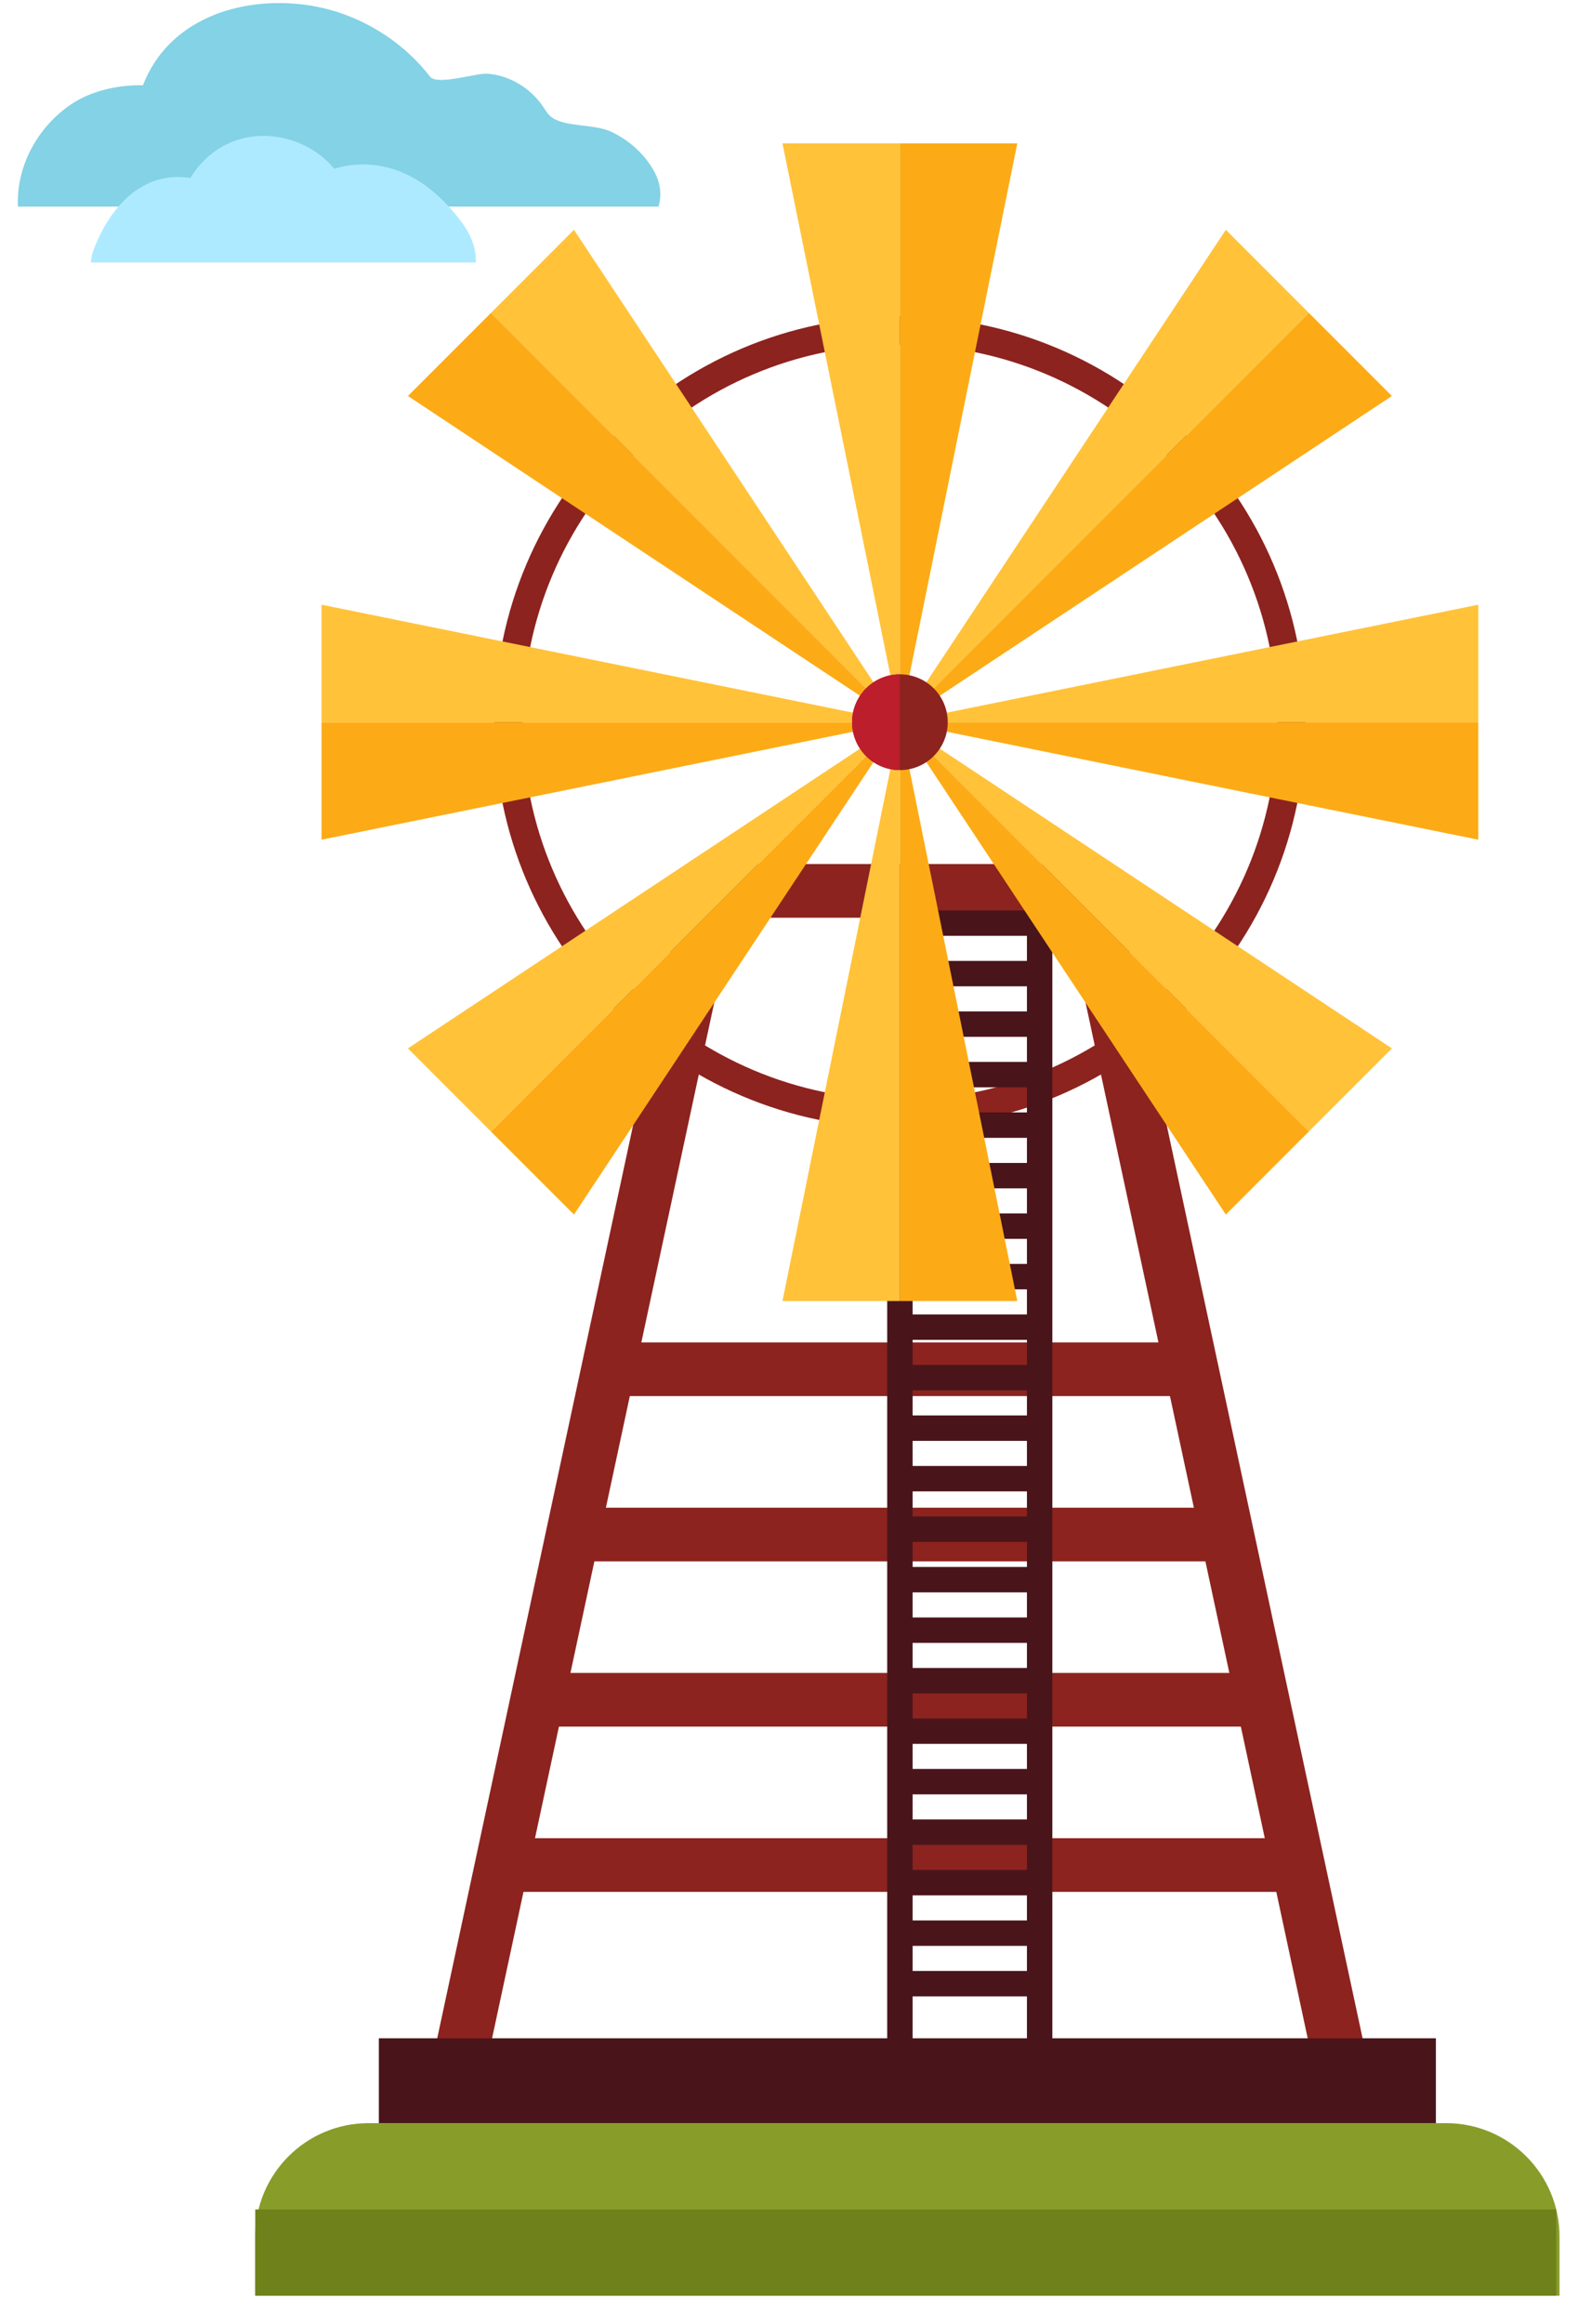 <svg xmlns="http://www.w3.org/2000/svg" width="53" height="78" viewBox="0 0 53 78" fill="none">
<path d="M21.984 5.775C21.662 5.178 21.148 4.72 20.541 4.427C19.972 4.152 18.987 4.276 18.526 3.933C18.403 3.842 18.325 3.704 18.239 3.577C17.821 2.959 17.121 2.53 16.374 2.474C15.991 2.445 14.684 2.881 14.442 2.571C13.425 1.257 11.875 0.37 10.228 0.158C8.01 -0.127 5.641 0.677 4.802 2.861C4.582 2.856 4.365 2.868 4.168 2.89C3.487 2.969 2.837 3.172 2.277 3.579C1.221 4.346 0.542 5.616 0.603 6.934H22.118C22.233 6.551 22.179 6.138 21.984 5.775Z" fill="#83D2E5"/>
<path d="M15.981 8.81C16.003 8.259 15.765 7.777 15.405 7.323C14.643 6.364 13.694 5.625 12.43 5.527C12.027 5.496 11.615 5.542 11.228 5.665C11.167 5.593 11.103 5.522 11.034 5.453C10.274 4.702 9.121 4.379 8.087 4.663C7.355 4.864 6.778 5.351 6.393 5.973C4.764 5.718 3.671 6.979 3.139 8.396C3.089 8.53 3.061 8.668 3.051 8.809H15.981V8.81Z" fill="#AEEAFF"/>
<path d="M46.328 71.029H14.122L23.145 28.998H37.305L46.328 71.029ZM16.351 69.228H44.098L35.849 30.8H24.6L16.351 69.228Z" fill="#8C231F"/>
<path d="M48.57 71.254H12.381C10.278 71.254 8.573 72.959 8.573 75.062V77.045H52.379V75.062C52.379 72.96 50.673 71.254 48.57 71.254Z" fill="#889C29"/>
<path d="M48.227 68.406H12.725V71.254H48.227V68.406Z" fill="#49151A"/>
<path d="M52.268 74.15H8.573V77.045H52.268V74.15Z" fill="#6F811B"/>
<path d="M43.961 61.691H17.08V63.492H43.961V61.691Z" fill="#8C231F"/>
<path d="M42.527 56.145H18.514V57.946H42.527V56.145Z" fill="#8C231F"/>
<path d="M41.337 50.599H19.705V52.4H41.337V50.599Z" fill="#8C231F"/>
<path d="M40.146 45.053H20.895V46.854H40.146V45.053Z" fill="#8C231F"/>
<path d="M30.225 37.857C22.715 37.857 16.606 31.748 16.606 24.238C16.606 16.728 22.715 10.619 30.225 10.619C37.735 10.619 43.844 16.729 43.844 24.238C43.844 31.747 37.735 37.857 30.225 37.857ZM30.225 11.567C23.238 11.567 17.554 17.251 17.554 24.238C17.554 31.225 23.238 36.909 30.225 36.909C37.212 36.909 42.896 31.225 42.896 24.238C42.896 17.251 37.212 11.567 30.225 11.567Z" fill="#8C231F"/>
<path d="M35.345 70.257H29.798V29.899H30.652V69.404H34.491V29.899H35.345V70.257Z" fill="#49151A"/>
<path d="M34.918 66.147H30.52V67H34.918V66.147Z" fill="#49151A"/>
<path d="M34.918 64.452H30.52V65.305H34.918V64.452Z" fill="#49151A"/>
<path d="M34.918 62.757H30.52V63.61H34.918V62.757Z" fill="#49151A"/>
<path d="M34.918 61.062H30.52V61.915H34.918V61.062Z" fill="#49151A"/>
<path d="M34.918 59.367H30.52V60.22H34.918V59.367Z" fill="#49151A"/>
<path d="M34.918 57.672H30.52V58.525H34.918V57.672Z" fill="#49151A"/>
<path d="M34.918 55.978H30.52V56.831H34.918V55.978Z" fill="#49151A"/>
<path d="M34.918 54.283H30.52V55.136H34.918V54.283Z" fill="#49151A"/>
<path d="M34.918 52.588H30.52V53.441H34.918V52.588Z" fill="#49151A"/>
<path d="M34.918 50.893H30.52V51.746H34.918V50.893Z" fill="#49151A"/>
<path d="M34.918 49.198H30.52V50.051H34.918V49.198Z" fill="#49151A"/>
<path d="M34.918 47.503H30.52V48.356H34.918V47.503Z" fill="#49151A"/>
<path d="M34.918 45.808H30.52V46.661H34.918V45.808Z" fill="#49151A"/>
<path d="M34.918 44.113H30.52V44.966H34.918V44.113Z" fill="#49151A"/>
<path d="M34.918 42.418H30.52V43.271H34.918V42.418Z" fill="#49151A"/>
<path d="M34.918 40.724H30.52V41.577H34.918V40.724Z" fill="#49151A"/>
<path d="M34.918 39.029H30.52V39.882H34.918V39.029Z" fill="#49151A"/>
<path d="M34.918 37.334H30.52V38.187H34.918V37.334Z" fill="#49151A"/>
<path d="M34.918 35.639H30.52V36.492H34.918V35.639Z" fill="#49151A"/>
<path d="M34.918 33.944H30.52V34.797H34.918V33.944Z" fill="#49151A"/>
<path d="M34.918 32.249H30.52V33.102H34.918V32.249Z" fill="#49151A"/>
<path d="M34.918 30.554H30.52V31.407H34.918V30.554Z" fill="#49151A"/>
<path d="M30.225 24.238L26.281 4.812H30.225V24.238Z" fill="#FFC239"/>
<path d="M30.225 24.238L34.168 4.812H30.225V24.238Z" fill="#FCAB16"/>
<path d="M30.225 24.238L34.168 43.663H30.225V24.238Z" fill="#FCAB16"/>
<path d="M30.225 24.238L26.281 43.663H30.225V24.238Z" fill="#FFC239"/>
<path d="M30.225 24.238L49.65 20.294V24.238H30.225Z" fill="#FFC239"/>
<path d="M30.225 24.238L49.65 28.181V24.238H30.225Z" fill="#FCAB16"/>
<path d="M30.225 24.238L10.799 28.181V24.238H30.225Z" fill="#FCAB16"/>
<path d="M30.225 24.238L10.799 20.294V24.238H30.225Z" fill="#FFC239"/>
<path d="M30.225 24.238L41.172 7.713L43.961 10.502L30.225 24.238Z" fill="#FFC239"/>
<path d="M30.225 24.238L46.749 13.29L43.961 10.502L30.225 24.238Z" fill="#FCAB16"/>
<path d="M30.225 24.238L19.278 40.762L16.489 37.974L30.225 24.238Z" fill="#FCAB16"/>
<path d="M30.225 24.238L13.701 35.185L16.489 37.974L30.225 24.238Z" fill="#FFC239"/>
<path d="M30.225 24.238L46.749 35.185L43.961 37.974L30.225 24.238Z" fill="#FFC239"/>
<path d="M30.225 24.238L41.172 40.762L43.961 37.974L30.225 24.238Z" fill="#FCAB16"/>
<path d="M30.225 24.238L13.701 13.29L16.489 10.502L30.225 24.238Z" fill="#FCAB16"/>
<path d="M30.225 24.238L19.278 7.713L16.489 10.502L30.225 24.238Z" fill="#FFC239"/>
<path d="M31.832 24.238C31.832 25.125 31.113 25.845 30.225 25.845C29.338 25.845 28.618 25.126 28.618 24.238C28.618 23.35 29.337 22.631 30.225 22.631C31.112 22.631 31.832 23.35 31.832 24.238Z" fill="#8C231F"/>
<path d="M30.225 22.631C29.338 22.631 28.618 23.35 28.618 24.238C28.618 25.126 29.337 25.845 30.225 25.845V22.631Z" fill="#BD1E2C"/>
</svg>